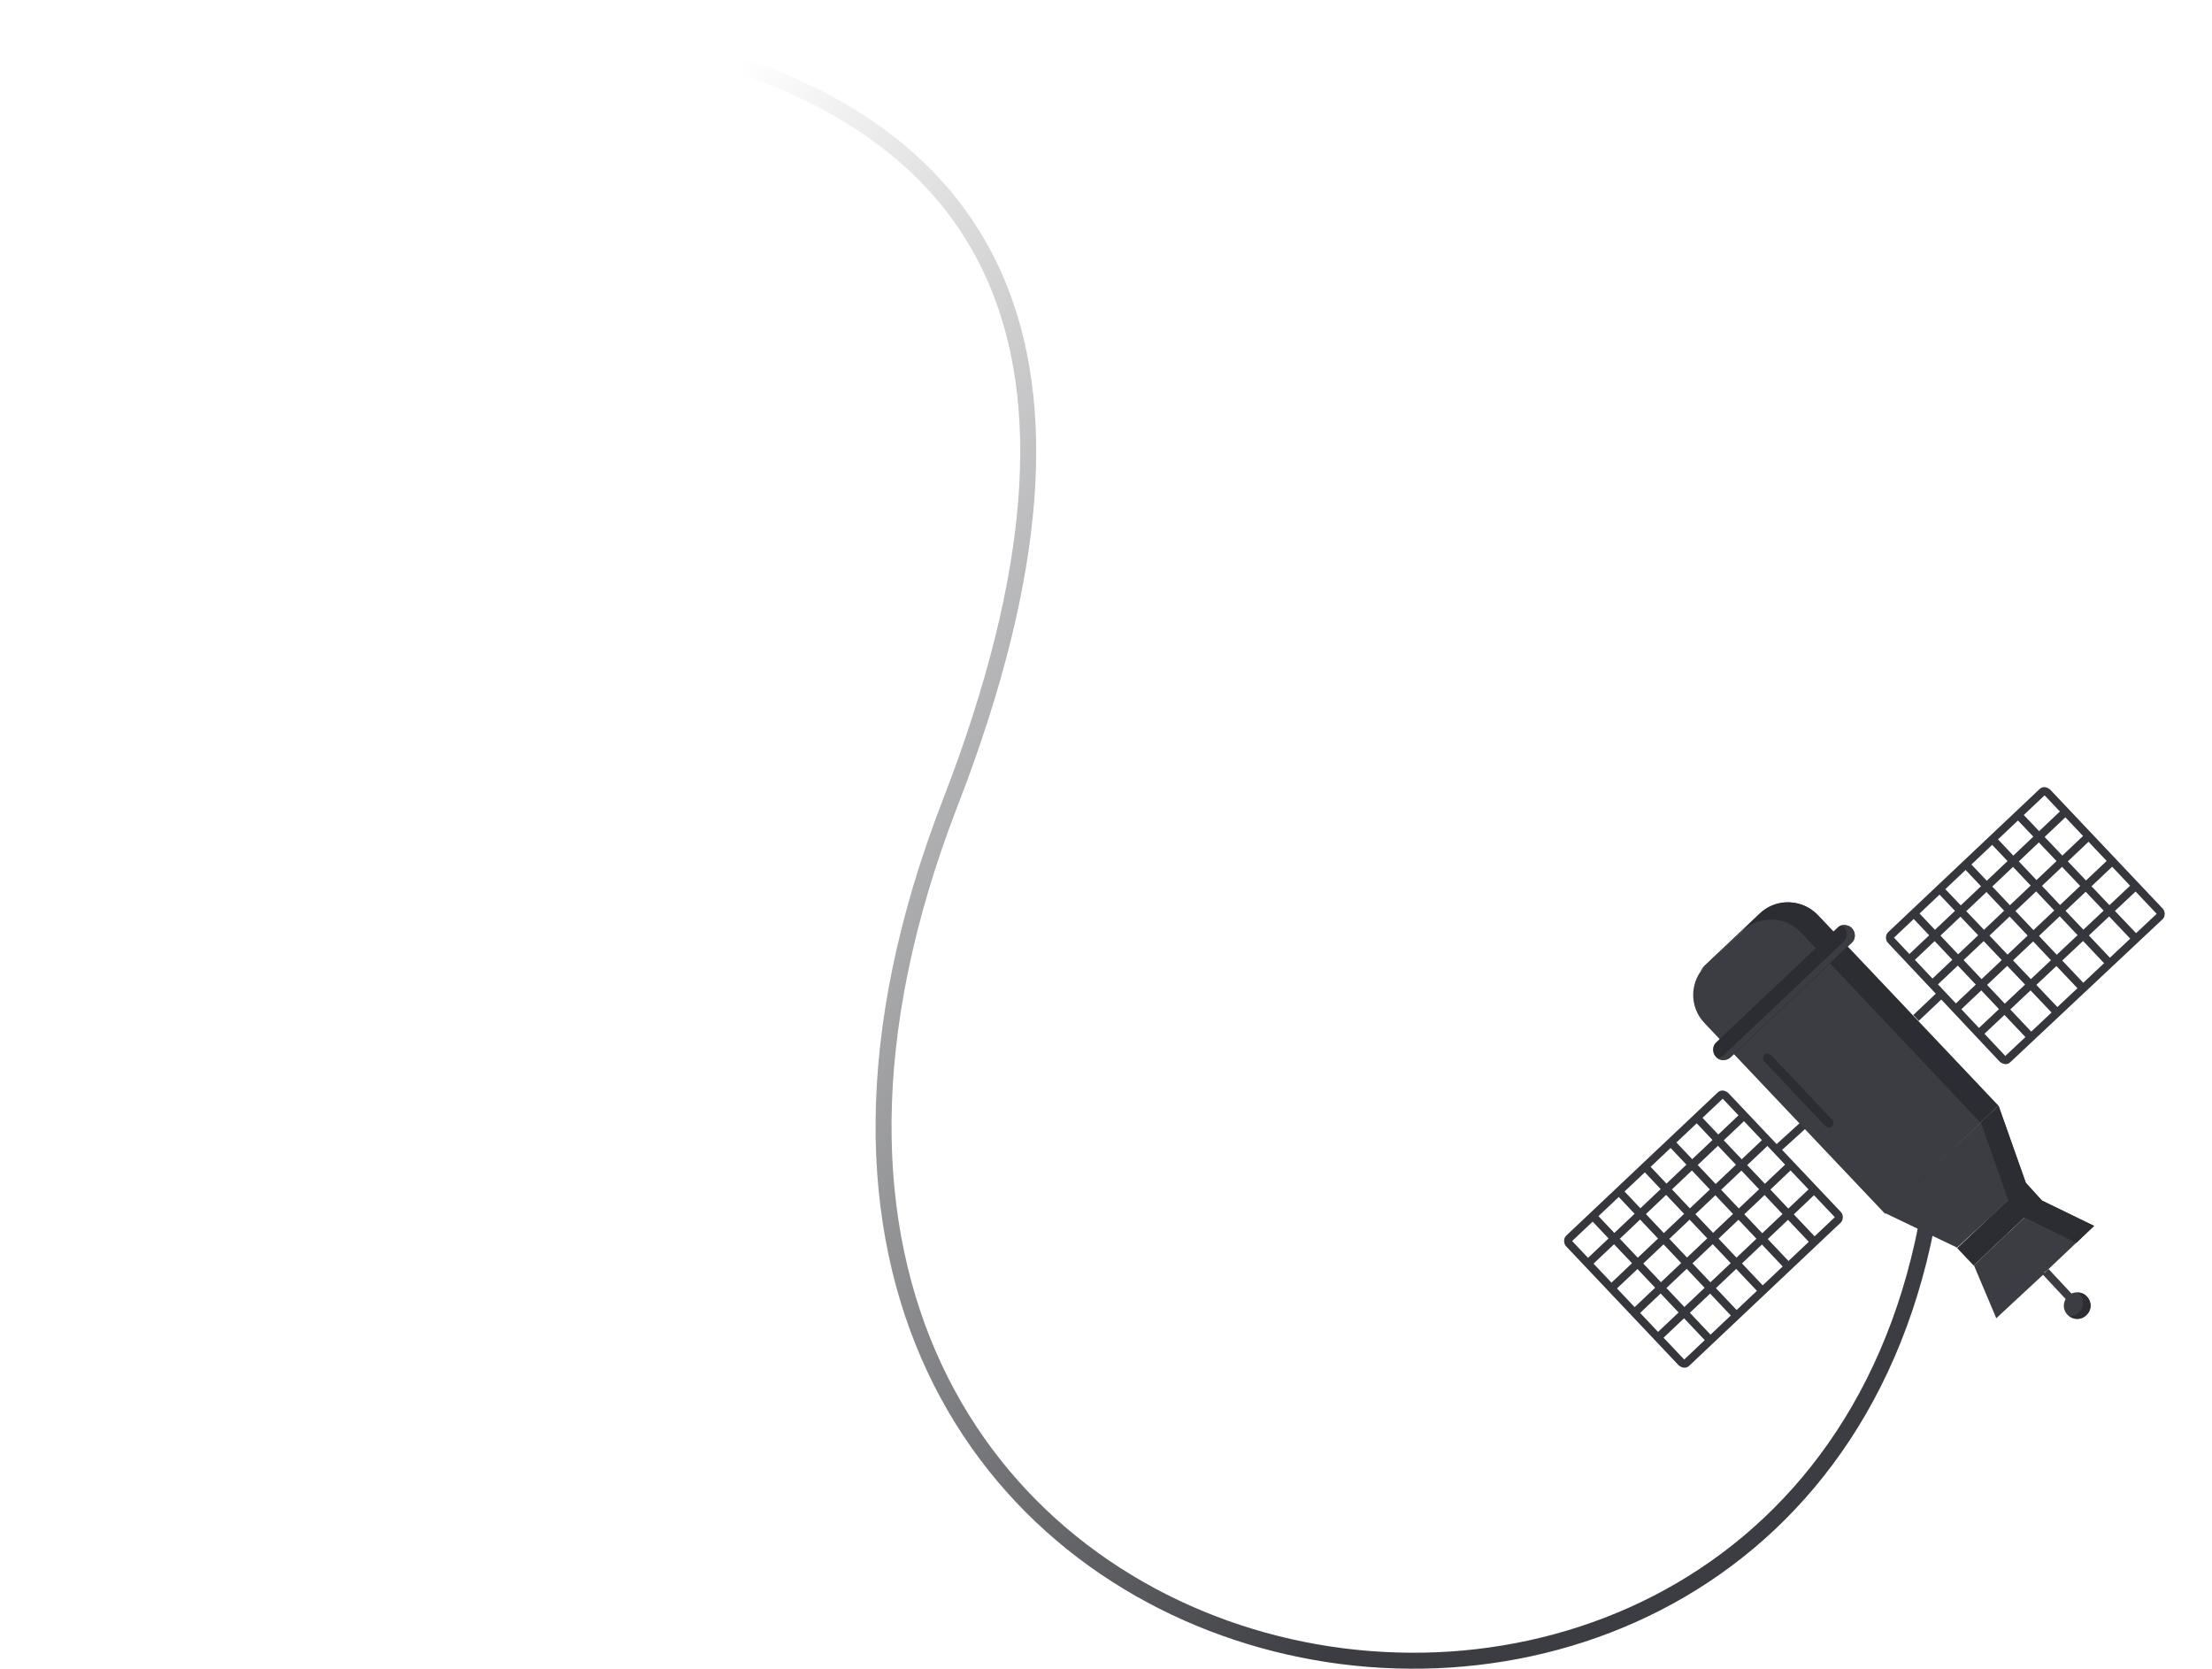 <svg width="277" height="209" viewBox="0 0 277 209" fill="none" xmlns="http://www.w3.org/2000/svg">
<path d="M1.5 1.5C38.167 3.333 164.5 -17 119 100.5C73.5 218 228 246.5 242 149" stroke="url(#paint0_linear)" stroke-width="2" stroke-linecap="round"/>
<path d="M250.272 138.447L227.699 114.61C225.761 112.549 222.488 112.41 220.401 114.446L213.65 120.837C211.588 122.776 211.45 126.048 213.485 128.136L236.058 151.972L250.272 138.447Z" fill="#3C3D42"/>
<path d="M218.19 116.552C220.252 114.614 223.55 114.655 225.489 116.717L247.965 140.528L250.175 138.421L227.602 114.585C225.663 112.523 222.39 112.385 220.303 114.42L213.552 120.811C213.282 121.051 213.109 121.315 212.936 121.58L218.19 116.552Z" fill="#2C2D32"/>
<path d="M242.981 145.316L235.986 151.85L245.076 156.209L249.444 152.189L253.715 148.144L250.272 138.447L242.981 145.316Z" fill="#3C3D42"/>
<path d="M253.662 148.162L245.09 156.271L247.152 158.45L255.723 150.341L253.662 148.162Z" fill="#2C2D32"/>
<path d="M262.235 153.49L255.726 150.328L251.724 154.134L251.455 154.373L247.183 158.419L249.986 165.051L256.146 159.332L255.978 159.184L256.172 159.235L262.235 153.49Z" fill="#3C3D42"/>
<g opacity="0.1">
<g opacity="0.1">
<path opacity="0.1" d="M253.793 161.194L253.961 161.342L253.793 161.194Z" fill="#230753"/>
</g>
</g>
<path d="M231.924 116.24C232.403 116.78 232.392 117.604 231.853 118.082L216.707 132.396C216.167 132.875 215.343 132.864 214.864 132.325C214.386 131.785 214.396 130.961 214.936 130.482L230.082 116.168C230.525 115.664 231.349 115.675 231.924 116.24Z" fill="#2C2D32"/>
<path d="M231.924 116.24C231.614 115.848 231.105 115.817 230.667 115.909C230.764 115.934 230.835 116.056 230.932 116.082C231.41 116.622 231.4 117.446 230.86 117.924L215.714 132.238C215.566 132.406 215.347 132.452 215.129 132.498C215.587 132.722 216.192 132.778 216.732 132.3L231.878 117.986C232.392 117.604 232.402 116.78 231.924 116.24Z" fill="#3C3D42"/>
<path d="M230.138 152.067C230.306 152.215 230.326 152.531 230.179 152.699L211.179 170.651C211.031 170.819 210.741 170.742 210.573 170.595L196.498 155.719C196.33 155.571 196.31 155.256 196.458 155.088L215.458 137.135C215.605 136.967 215.895 137.044 216.063 137.191L230.138 152.067Z" stroke="#36373C" stroke-miterlimit="10"/>
<path d="M198.844 158.198L218.409 139.671" stroke="#36373C" stroke-miterlimit="10"/>
<path d="M201.739 161.339L221.304 142.812" stroke="#36373C" stroke-miterlimit="10"/>
<path d="M204.661 164.384L224.226 145.856" stroke="#36373C" stroke-miterlimit="10"/>
<path d="M207.555 167.525L227.12 148.998" stroke="#36373C" stroke-miterlimit="10"/>
<path d="M199.477 152.264L214.198 167.827" stroke="#36373C" stroke-miterlimit="10"/>
<path d="M202.764 149.2L217.485 164.764" stroke="#36373C" stroke-miterlimit="10"/>
<path d="M206.053 146.137L220.774 161.7" stroke="#36373C" stroke-miterlimit="10"/>
<path d="M209.246 143.048L223.967 158.612" stroke="#36373C" stroke-miterlimit="10"/>
<path d="M212.535 139.985L227.256 155.548" stroke="#36373C" stroke-miterlimit="10"/>
<path d="M222.454 143.942L225.717 140.976" stroke="#36373C" stroke-miterlimit="10"/>
<path d="M250.783 132.584C250.951 132.731 251.241 132.808 251.389 132.64L270.485 114.713C270.633 114.545 270.613 114.229 270.445 114.082L256.37 99.206C256.202 99.058 255.912 98.981 255.764 99.149L236.764 117.102C236.617 117.27 236.637 117.585 236.805 117.733L250.783 132.584Z" stroke="#36373C" stroke-miterlimit="10"/>
<path d="M258.62 101.66L239.055 120.187" stroke="#36373C" stroke-miterlimit="10"/>
<path d="M261.54 104.704L241.975 123.231" stroke="#36373C" stroke-miterlimit="10"/>
<path d="M264.559 107.774L244.872 126.373" stroke="#36373C" stroke-miterlimit="10"/>
<path d="M267.453 110.915L247.792 129.417" stroke="#36373C" stroke-miterlimit="10"/>
<path d="M252.648 101.948L267.466 117.537" stroke="#36373C" stroke-miterlimit="10"/>
<path d="M249.457 105.037L264.178 120.6" stroke="#36373C" stroke-miterlimit="10"/>
<path d="M246.143 108.197L260.864 123.76" stroke="#36373C" stroke-miterlimit="10"/>
<path d="M242.854 111.26L257.671 126.849" stroke="#36373C" stroke-miterlimit="10"/>
<path d="M239.662 114.349L254.383 129.912" stroke="#36373C" stroke-miterlimit="10"/>
<path d="M243.099 124.458L239.932 127.45" stroke="#36373C" stroke-miterlimit="10"/>
<path d="M240.772 147.423L248.062 140.553L251.434 150.128L253.516 152.434L260.025 155.597L262.234 153.49L255.725 150.328L253.644 148.021L250.272 138.447L242.981 145.316L235.986 151.85L240.772 147.423Z" fill="#2C2D32"/>
<path d="M256.172 159.235L260.528 163.899" stroke="#3C3D42" stroke-miterlimit="10"/>
<path d="M261.346 162.356C261.992 163.044 261.931 164.062 261.244 164.708C260.556 165.354 259.538 165.293 258.892 164.606C258.246 163.918 258.307 162.9 258.995 162.254C259.682 161.608 260.7 161.669 261.346 162.356Z" fill="#3C3D42"/>
<path d="M261.347 162.356C261.037 161.964 260.553 161.837 260.141 161.832C260.238 161.857 260.309 161.98 260.406 162.005C261.052 162.692 260.991 163.71 260.303 164.357C260.008 164.692 259.57 164.784 259.158 164.779C259.758 165.247 260.705 165.186 261.27 164.611C261.932 164.062 261.993 163.044 261.347 162.356Z" fill="#2C2D32"/>
<path d="M229.439 140.198C229.678 140.467 229.602 140.758 229.429 141.022C229.159 141.261 228.869 141.185 228.604 141.012L220.921 132.886C220.682 132.617 220.758 132.327 220.931 132.062C221.201 131.823 221.491 131.899 221.756 132.072L229.439 140.198Z" fill="#2C2D32"/>
<defs>
<linearGradient id="paint0_linear" x1="253.5" y1="172.002" x2="33" y2="14.502" gradientUnits="userSpaceOnUse">
<stop offset="0.187" stop-color="#3C3D42"/>
<stop offset="0.835" stop-color="#4A4B4F" stop-opacity="0"/>
</linearGradient>
</defs>
</svg>
